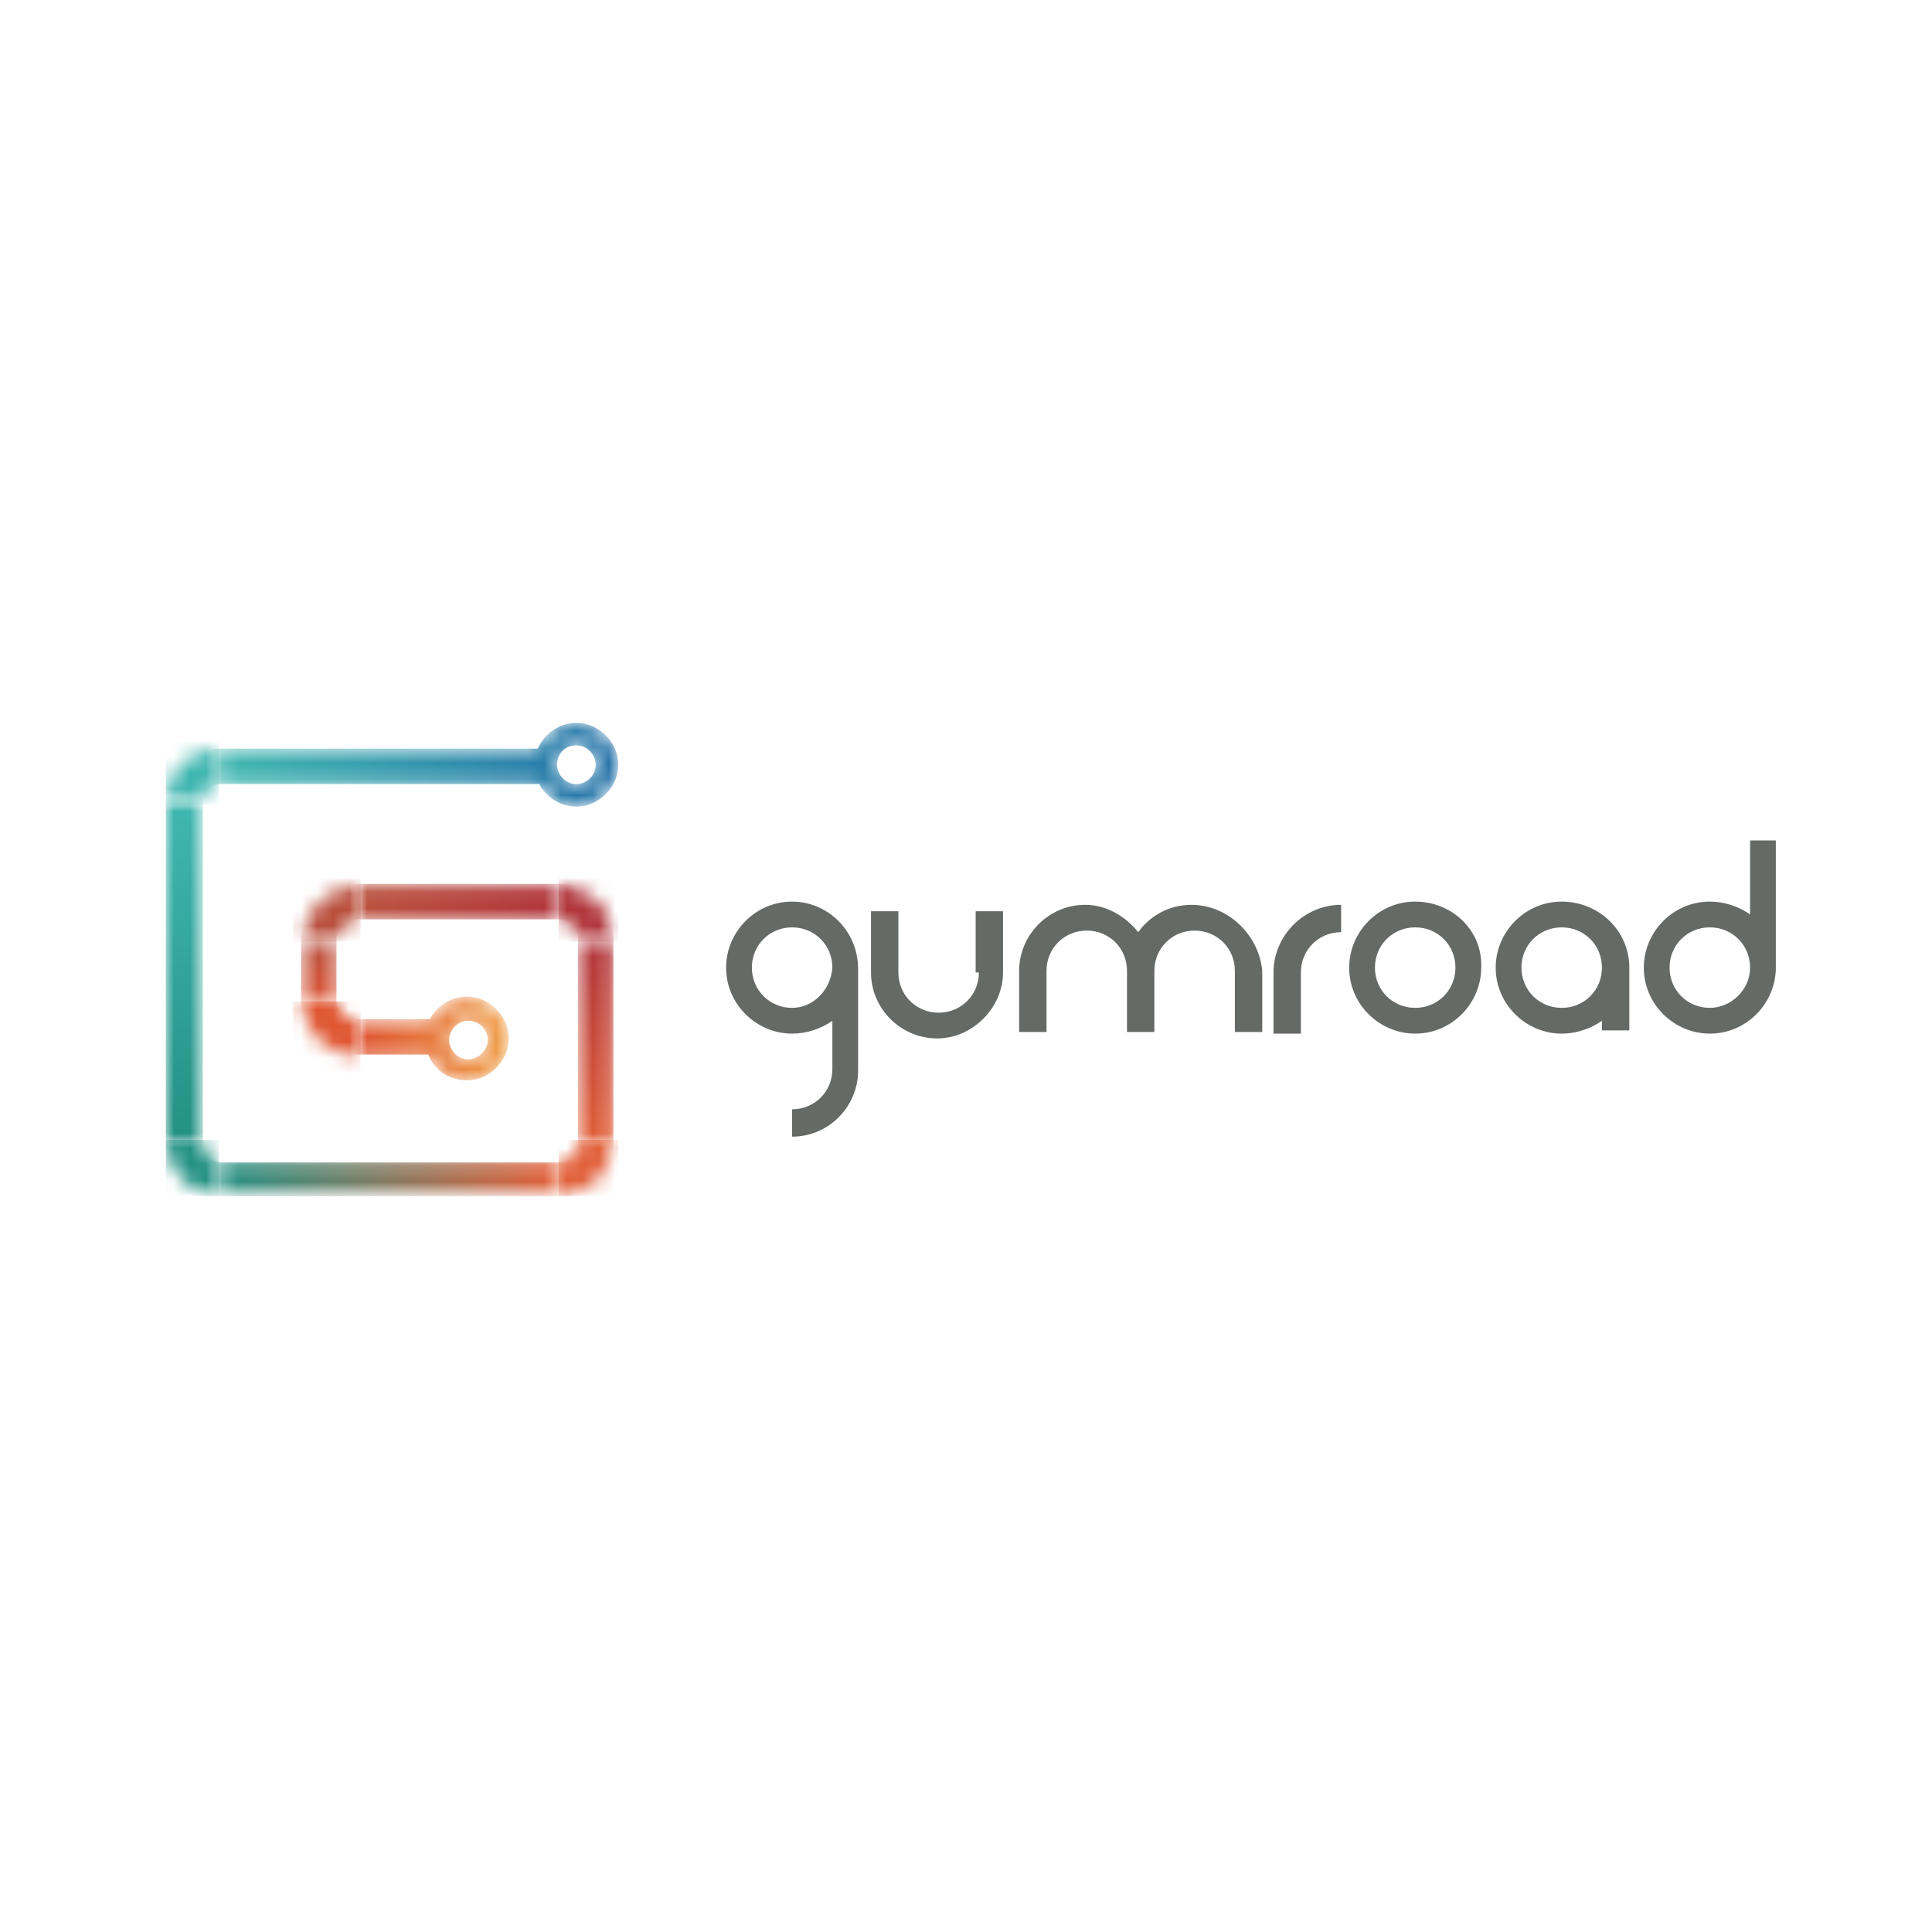 <svg version="1.1" id="Layer_1" xmlns="http://www.w3.org/2000/svg" x="0" y="0" xml:space="preserve" viewBox="0 0 120 60" height="1em" width="1em">
  <style>
    .st1,.st27{fill-rule:evenodd;clip-rule:evenodd;fill:#fff}.st27{fill:#656a67}
  </style>
  <switch>
    <g>
      <g id="Page-1">
        <g id="Gumroad_Wordmark_Full" transform="translate(-253 -140)">
          <g id="Group" transform="translate(253 140)">
            <g id="Group-8">
              <defs>
                <filter id="Adobe_OpacityMaskFilter" filterUnits="userSpaceOnUse" x="10.3" y="15.5" width="3.3" height="4.4">
                  <feColorMatrix values="1 0 0 0 0 0 1 0 0 0 0 0 1 0 0 0 0 0 1 0"/>
                </filter>
              </defs>
              <mask maskUnits="userSpaceOnUse" x="10.3" y="15.5" width="3.3" height="4.4" id="mask-2_1_">
                <g filter="url(#Adobe_OpacityMaskFilter)">
                  <path id="path-1_1_" class="st1" d="M29.1 33.4c.7 0 1.2.6 1.2 1.2 0 .7-.6 1.2-1.2 1.2-.7 0-1.2-.6-1.2-1.2-.1-.7.5-1.2 1.2-1.2zm6.7-17.1c.7 0 1.2.6 1.2 1.2 0 .7-.6 1.2-1.2 1.2-.7 0-1.2-.6-1.2-1.2 0-.7.5-1.2 1.2-1.2zm-22.1 2.4h19.8c.4.8 1.3 1.4 2.3 1.4 1.4 0 2.6-1.2 2.6-2.6 0-1.4-1.2-2.6-2.6-2.6-1.1 0-2 .7-2.4 1.6H13.7c-1.9 0-3.4 1.4-3.4 3.3v21c0 1.9 1.6 3.5 3.4 3.5h21c1.9 0 3.4-1.6 3.4-3.5V28.4c0-1.9-1.5-3.4-3.4-3.4H22.3c-1.9 0-3.5 1.6-3.5 3.4v3.9c0 1.8 1.6 3.3 3.5 3.3h4.4c.4 1 1.3 1.6 2.4 1.6 1.4 0 2.6-1.2 2.6-2.6S30.5 32 29.1 32c-1 0-1.9.6-2.3 1.4h-4.5c-.6 0-1.3-.4-1.3-1.1v-3.9c0-.6.6-1.2 1.3-1.2h12.5c.7 0 1.2.5 1.2 1.2v12.5c0 .7-.5 1.3-1.2 1.3h-21c-.7 0-1.2-.6-1.2-1.3v-21c-.1-.7.4-1.2 1.1-1.2z"/>
                </g>
              </mask>
              <path id="Fill-1" mask="url(#mask-2_1_)" fill-rule="evenodd" clip-rule="evenodd" fill="#3eb5af" d="M10.3 20h3.3v-4.5h-3.3z"/>
              <defs>
                <filter id="Adobe_OpacityMaskFilter_1_" filterUnits="userSpaceOnUse" x="10.3" y="40.8" width="3.3" height="3.6">
                  <feColorMatrix values="1 0 0 0 0 0 1 0 0 0 0 0 1 0 0 0 0 0 1 0"/>
                </filter>
              </defs>
              <mask maskUnits="userSpaceOnUse" x="10.3" y="40.8" width="3.3" height="3.6" id="mask-2_2_">
                <g filter="url(#Adobe_OpacityMaskFilter_1_)">
                  <path id="path-1_2_" class="st1" d="M29.1 33.4c.7 0 1.2.6 1.2 1.2 0 .7-.6 1.2-1.2 1.2-.7 0-1.2-.6-1.2-1.2-.1-.7.5-1.2 1.2-1.2zm6.7-17.1c.7 0 1.2.6 1.2 1.2 0 .7-.6 1.2-1.2 1.2-.7 0-1.2-.6-1.2-1.2 0-.7.5-1.2 1.2-1.2zm-22.1 2.4h19.8c.4.8 1.3 1.4 2.3 1.4 1.4 0 2.6-1.2 2.6-2.6 0-1.4-1.2-2.6-2.6-2.6-1.1 0-2 .7-2.4 1.6H13.7c-1.9 0-3.4 1.4-3.4 3.3v21c0 1.9 1.6 3.5 3.4 3.5h21c1.9 0 3.4-1.6 3.4-3.5V28.4c0-1.9-1.5-3.4-3.4-3.4H22.3c-1.9 0-3.5 1.6-3.5 3.4v3.9c0 1.8 1.6 3.3 3.5 3.3h4.4c.4 1 1.3 1.6 2.4 1.6 1.4 0 2.6-1.2 2.6-2.6S30.5 32 29.1 32c-1 0-1.9.6-2.3 1.4h-4.5c-.6 0-1.3-.4-1.3-1.1v-3.9c0-.6.6-1.2 1.3-1.2h12.5c.7 0 1.2.5 1.2 1.2v12.5c0 .7-.5 1.3-1.2 1.3h-21c-.7 0-1.2-.6-1.2-1.3v-21c-.1-.7.4-1.2 1.1-1.2z"/>
                </g>
              </mask>
              <path id="Fill-3" mask="url(#mask-2_2_)" fill-rule="evenodd" clip-rule="evenodd" fill="#229183" d="M10.3 44.3h3.3v-3.5h-3.3z"/>
              <defs>
                <filter id="Adobe_OpacityMaskFilter_2_" filterUnits="userSpaceOnUse" x="34.7" y="40.8" width="3.7" height="3.6">
                  <feColorMatrix values="1 0 0 0 0 0 1 0 0 0 0 0 1 0 0 0 0 0 1 0"/>
                </filter>
              </defs>
              <mask maskUnits="userSpaceOnUse" x="34.7" y="40.8" width="3.7" height="3.6" id="mask-2_3_">
                <g filter="url(#Adobe_OpacityMaskFilter_2_)">
                  <path id="path-1_3_" class="st1" d="M29.1 33.4c.7 0 1.2.6 1.2 1.2 0 .7-.6 1.2-1.2 1.2-.7 0-1.2-.6-1.2-1.2-.1-.7.5-1.2 1.2-1.2zm6.7-17.1c.7 0 1.2.6 1.2 1.2 0 .7-.6 1.2-1.2 1.2-.7 0-1.2-.6-1.2-1.2 0-.7.5-1.2 1.2-1.2zm-22.1 2.4h19.8c.4.8 1.3 1.4 2.3 1.4 1.4 0 2.6-1.2 2.6-2.6 0-1.4-1.2-2.6-2.6-2.6-1.1 0-2 .7-2.4 1.6H13.7c-1.9 0-3.4 1.4-3.4 3.3v21c0 1.9 1.6 3.5 3.4 3.5h21c1.9 0 3.4-1.6 3.4-3.5V28.4c0-1.9-1.5-3.4-3.4-3.4H22.3c-1.9 0-3.5 1.6-3.5 3.4v3.9c0 1.8 1.6 3.3 3.5 3.3h4.4c.4 1 1.3 1.6 2.4 1.6 1.4 0 2.6-1.2 2.6-2.6S30.5 32 29.1 32c-1 0-1.9.6-2.3 1.4h-4.5c-.6 0-1.3-.4-1.3-1.1v-3.9c0-.6.6-1.2 1.3-1.2h12.5c.7 0 1.2.5 1.2 1.2v12.5c0 .7-.5 1.3-1.2 1.3h-21c-.7 0-1.2-.6-1.2-1.3v-21c-.1-.7.4-1.2 1.1-1.2z"/>
                </g>
              </mask>
              <path id="Fill-4" mask="url(#mask-2_3_)" fill-rule="evenodd" clip-rule="evenodd" fill="#e15e38" d="M34.7 44.3h3.7v-3.5h-3.7z"/>
              <defs>
                <filter id="Adobe_OpacityMaskFilter_3_" filterUnits="userSpaceOnUse" x="34.7" y="24" width="3.7" height="4.4">
                  <feColorMatrix values="1 0 0 0 0 0 1 0 0 0 0 0 1 0 0 0 0 0 1 0"/>
                </filter>
              </defs>
              <mask maskUnits="userSpaceOnUse" x="34.7" y="24" width="3.7" height="4.4" id="mask-2_4_">
                <g filter="url(#Adobe_OpacityMaskFilter_3_)">
                  <path id="path-1_4_" class="st1" d="M29.1 33.4c.7 0 1.2.6 1.2 1.2 0 .7-.6 1.2-1.2 1.2-.7 0-1.2-.6-1.2-1.2-.1-.7.5-1.2 1.2-1.2zm6.7-17.1c.7 0 1.2.6 1.2 1.2 0 .7-.6 1.2-1.2 1.2-.7 0-1.2-.6-1.2-1.2 0-.7.5-1.2 1.2-1.2zm-22.1 2.4h19.8c.4.8 1.3 1.4 2.3 1.4 1.4 0 2.6-1.2 2.6-2.6 0-1.4-1.2-2.6-2.6-2.6-1.1 0-2 .7-2.4 1.6H13.7c-1.9 0-3.4 1.4-3.4 3.3v21c0 1.9 1.6 3.5 3.4 3.5h21c1.9 0 3.4-1.6 3.4-3.5V28.4c0-1.9-1.5-3.4-3.4-3.4H22.3c-1.9 0-3.5 1.6-3.5 3.4v3.9c0 1.8 1.6 3.3 3.5 3.3h4.4c.4 1 1.3 1.6 2.4 1.6 1.4 0 2.6-1.2 2.6-2.6S30.5 32 29.1 32c-1 0-1.9.6-2.3 1.4h-4.5c-.6 0-1.3-.4-1.3-1.1v-3.9c0-.6.6-1.2 1.3-1.2h12.5c.7 0 1.2.5 1.2 1.2v12.5c0 .7-.5 1.3-1.2 1.3h-21c-.7 0-1.2-.6-1.2-1.3v-21c-.1-.7.4-1.2 1.1-1.2z"/>
                </g>
              </mask>
              <path id="Fill-5" mask="url(#mask-2_4_)" fill-rule="evenodd" clip-rule="evenodd" fill="#b03439" d="M34.7 28.5h3.7V24h-3.7z"/>
              <defs>
                <filter id="Adobe_OpacityMaskFilter_4_" filterUnits="userSpaceOnUse" x="18.2" y="24" width="4.2" height="4.4">
                  <feColorMatrix values="1 0 0 0 0 0 1 0 0 0 0 0 1 0 0 0 0 0 1 0"/>
                </filter>
              </defs>
              <mask maskUnits="userSpaceOnUse" x="18.2" y="24" width="4.2" height="4.4" id="mask-2_5_">
                <g filter="url(#Adobe_OpacityMaskFilter_4_)">
                  <path id="path-1_5_" class="st1" d="M29.1 33.4c.7 0 1.2.6 1.2 1.2 0 .7-.6 1.2-1.2 1.2-.7 0-1.2-.6-1.2-1.2-.1-.7.5-1.2 1.2-1.2zm6.7-17.1c.7 0 1.2.6 1.2 1.2 0 .7-.6 1.2-1.2 1.2-.7 0-1.2-.6-1.2-1.2 0-.7.5-1.2 1.2-1.2zm-22.1 2.4h19.8c.4.8 1.3 1.4 2.3 1.4 1.4 0 2.6-1.2 2.6-2.6 0-1.4-1.2-2.6-2.6-2.6-1.1 0-2 .7-2.4 1.6H13.7c-1.9 0-3.4 1.4-3.4 3.3v21c0 1.9 1.6 3.5 3.4 3.5h21c1.9 0 3.4-1.6 3.4-3.5V28.4c0-1.9-1.5-3.4-3.4-3.4H22.3c-1.9 0-3.5 1.6-3.5 3.4v3.9c0 1.8 1.6 3.3 3.5 3.3h4.4c.4 1 1.3 1.6 2.4 1.6 1.4 0 2.6-1.2 2.6-2.6S30.5 32 29.1 32c-1 0-1.9.6-2.3 1.4h-4.5c-.6 0-1.3-.4-1.3-1.1v-3.9c0-.6.6-1.2 1.3-1.2h12.5c.7 0 1.2.5 1.2 1.2v12.5c0 .7-.5 1.3-1.2 1.3h-21c-.7 0-1.2-.6-1.2-1.3v-21c-.1-.7.4-1.2 1.1-1.2z"/>
                </g>
              </mask>
              <path id="Fill-6" mask="url(#mask-2_5_)" fill-rule="evenodd" clip-rule="evenodd" fill="#b94f3c" d="M18.2 28.5h4.2V24h-4.2z"/>
              <defs>
                <filter id="Adobe_OpacityMaskFilter_5_" filterUnits="userSpaceOnUse" x="18.2" y="32.2" width="4.2" height="4.4">
                  <feColorMatrix values="1 0 0 0 0 0 1 0 0 0 0 0 1 0 0 0 0 0 1 0"/>
                </filter>
              </defs>
              <mask maskUnits="userSpaceOnUse" x="18.2" y="32.2" width="4.2" height="4.4" id="mask-2_6_">
                <g filter="url(#Adobe_OpacityMaskFilter_5_)">
                  <path id="path-1_6_" class="st1" d="M29.1 33.4c.7 0 1.2.6 1.2 1.2 0 .7-.6 1.2-1.2 1.2-.7 0-1.2-.6-1.2-1.2-.1-.7.5-1.2 1.2-1.2zm6.7-17.1c.7 0 1.2.6 1.2 1.2 0 .7-.6 1.2-1.2 1.2-.7 0-1.2-.6-1.2-1.2 0-.7.5-1.2 1.2-1.2zm-22.1 2.4h19.8c.4.8 1.3 1.4 2.3 1.4 1.4 0 2.6-1.2 2.6-2.6 0-1.4-1.2-2.6-2.6-2.6-1.1 0-2 .7-2.4 1.6H13.7c-1.9 0-3.4 1.4-3.4 3.3v21c0 1.9 1.6 3.5 3.4 3.5h21c1.9 0 3.4-1.6 3.4-3.5V28.4c0-1.9-1.5-3.4-3.4-3.4H22.3c-1.9 0-3.5 1.6-3.5 3.4v3.9c0 1.8 1.6 3.3 3.5 3.3h4.4c.4 1 1.3 1.6 2.4 1.6 1.4 0 2.6-1.2 2.6-2.6S30.5 32 29.1 32c-1 0-1.9.6-2.3 1.4h-4.5c-.6 0-1.3-.4-1.3-1.1v-3.9c0-.6.6-1.2 1.3-1.2h12.5c.7 0 1.2.5 1.2 1.2v12.5c0 .7-.5 1.3-1.2 1.3h-21c-.7 0-1.2-.6-1.2-1.3v-21c-.1-.7.4-1.2 1.1-1.2z"/>
                </g>
              </mask>
              <path id="Fill-7" mask="url(#mask-2_6_)" fill-rule="evenodd" clip-rule="evenodd" fill="#df542f" d="M18.2 36.7h4.2v-4.5h-4.2z"/>
            </g>
            <g id="Group-11" transform="translate(0 38)">
              <defs>
                <filter id="Adobe_OpacityMaskFilter_6_" filterUnits="userSpaceOnUse" x="10.3" y="-23.1" width="28.1" height="29.4">
                  <feColorMatrix values="1 0 0 0 0 0 1 0 0 0 0 0 1 0 0 0 0 0 1 0"/>
                </filter>
              </defs>
              <mask maskUnits="userSpaceOnUse" x="10.3" y="-23.1" width="28.1" height="29.4" id="mask-4_1_">
                <g filter="url(#Adobe_OpacityMaskFilter_6_)">
                  <path id="path-3_1_" class="st1" d="M10.3-18.1h2.2v21h-2.2z"/>
                </g>
              </mask>
              <linearGradient id="Fill-9_1_" gradientUnits="userSpaceOnUse" x1="79.74" y1="471.584" x2="79.74" y2="471.673" gradientTransform="matrix(216.6 0 0 -226.87 -17247.363 106990.898)">
                <stop offset="0" stop-color="#249184"/>
                <stop offset="1" stop-color="#3fb5af"/>
              </linearGradient>
              <path id="Fill-9" d="M29.1-4.6c.7 0 1.2.6 1.2 1.2 0 .7-.6 1.2-1.2 1.2-.7 0-1.2-.6-1.2-1.2-.1-.7.5-1.2 1.2-1.2zm6.7-17.1c.7 0 1.2.6 1.2 1.2 0 .7-.6 1.2-1.2 1.2-.7 0-1.2-.6-1.2-1.2 0-.7.5-1.2 1.2-1.2zm-22.1 2.4h19.8c.4.8 1.3 1.4 2.3 1.4 1.4 0 2.6-1.2 2.6-2.6 0-1.4-1.2-2.6-2.6-2.6-1.1 0-2 .7-2.4 1.6H13.7c-1.9 0-3.4 1.4-3.4 3.3v21c0 1.9 1.6 3.5 3.4 3.5h21c1.9 0 3.4-1.6 3.4-3.5V-9.6c0-1.9-1.5-3.4-3.4-3.4H22.3c-1.9 0-3.5 1.6-3.5 3.4v3.9c0 1.8 1.6 3.3 3.5 3.3h4.4c.4 1 1.3 1.6 2.4 1.6 1.4 0 2.6-1.2 2.6-2.6S30.5-6 29.1-6c-1 0-1.9.6-2.3 1.4h-4.5c-.6 0-1.3-.4-1.3-1.1v-3.9c0-.6.6-1.2 1.3-1.2h12.5c.7 0 1.2.5 1.2 1.2V2.9c0 .7-.5 1.3-1.2 1.3h-21c-.7 0-1.2-.6-1.2-1.3v-21c-.1-.7.4-1.2 1.1-1.2z" mask="url(#mask-4_1_)" fill-rule="evenodd" clip-rule="evenodd" fill="url(#Fill-9_1_)"/>
            </g>
            <g id="Group-14" transform="translate(25 210)">
              <defs>
                <filter id="Adobe_OpacityMaskFilter_7_" filterUnits="userSpaceOnUse" x="-14.7" y="-195.1" width="28.1" height="29.4">
                  <feColorMatrix values="1 0 0 0 0 0 1 0 0 0 0 0 1 0 0 0 0 0 1 0"/>
                </filter>
              </defs>
              <mask maskUnits="userSpaceOnUse" x="-14.7" y="-195.1" width="28.1" height="29.4" id="mask-7_1_">
                <g filter="url(#Adobe_OpacityMaskFilter_7_)">
                  <path id="path-6_1_" class="st1" d="M-11.4-167.9H9.8v2.2h-21.2v-2.2z"/>
                </g>
              </mask>
              <linearGradient id="Fill-12_1_" gradientUnits="userSpaceOnUse" x1="54.69" y1="299.632" x2="54.788" y2="299.632" gradientTransform="matrix(216.6 0 0 -226.87 -11857.363 67797.258)">
                <stop offset="0" stop-color="#249184"/>
                <stop offset="1" stop-color="#e15f38"/>
              </linearGradient>
              <path id="Fill-12" d="M4.1-176.6c.7 0 1.2.6 1.2 1.2s-.6 1.2-1.2 1.2c-.7 0-1.2-.6-1.2-1.2s.5-1.2 1.2-1.2zm6.7-17.1c.7 0 1.2.6 1.2 1.2 0 .7-.6 1.2-1.2 1.2-.7 0-1.2-.6-1.2-1.2 0-.7.5-1.2 1.2-1.2zm-22.1 2.4H8.5c.4.8 1.3 1.4 2.3 1.4 1.4 0 2.6-1.2 2.6-2.6 0-1.4-1.2-2.6-2.6-2.6-1.1 0-2 .7-2.4 1.6h-19.7c-1.9 0-3.4 1.4-3.4 3.3v21c0 1.9 1.6 3.5 3.4 3.5h21c1.9 0 3.4-1.6 3.4-3.5v-12.5c0-1.9-1.5-3.4-3.4-3.4H-2.7c-1.9 0-3.5 1.6-3.5 3.4v3.9c0 1.8 1.6 3.3 3.5 3.3h4.4c.4 1 1.3 1.6 2.4 1.6 1.4 0 2.6-1.2 2.6-2.6S5.5-178 4.1-178c-1 0-1.9.6-2.3 1.4h-4.5c-.6 0-1.3-.4-1.3-1.1v-3.9c0-.6.6-1.2 1.3-1.2H9.8c.7 0 1.2.5 1.2 1.2v12.5c0 .7-.5 1.3-1.2 1.3h-21c-.7 0-1.2-.6-1.2-1.3v-21c-.1-.7.4-1.2 1.1-1.2z" mask="url(#mask-7_1_)" fill-rule="evenodd" clip-rule="evenodd" fill="url(#Fill-12_1_)"/>
            </g>
            <g id="Group-17" transform="translate(198 104)">
              <defs>
                <filter id="Adobe_OpacityMaskFilter_8_" filterUnits="userSpaceOnUse" x="-187.7" y="-89.1" width="28.1" height="29.4">
                  <feColorMatrix values="1 0 0 0 0 0 1 0 0 0 0 0 1 0 0 0 0 0 1 0"/>
                </filter>
              </defs>
              <mask maskUnits="userSpaceOnUse" x="-187.7" y="-89.1" width="28.1" height="29.4" id="mask-10_1_">
                <g filter="url(#Adobe_OpacityMaskFilter_8_)">
                  <path id="path-9_1_" class="st1" d="M-159.9-75.6v12.5h-2.2v-12.5z"/>
                </g>
              </mask>
              <linearGradient id="Fill-15_1_" gradientUnits="userSpaceOnUse" x1="-118.26" y1="405.638" x2="-118.26" y2="405.583" gradientTransform="matrix(216.6 0 0 -226.87 25441.438 91951.469)">
                <stop offset="0" stop-color="#b1343a"/>
                <stop offset="1" stop-color="#e15f38"/>
              </linearGradient>
              <path id="Fill-15" d="M-168.9-70.6c.7 0 1.2.6 1.2 1.2s-.6 1.2-1.2 1.2c-.7 0-1.2-.6-1.2-1.2s.5-1.2 1.2-1.2zm6.7-17.1c.7 0 1.2.6 1.2 1.2 0 .7-.6 1.2-1.2 1.2-.7 0-1.2-.6-1.2-1.2 0-.7.5-1.2 1.2-1.2zm-22.1 2.4h19.8c.4.8 1.3 1.4 2.3 1.4 1.4 0 2.6-1.2 2.6-2.6 0-1.4-1.2-2.6-2.6-2.6-1.1 0-2 .7-2.4 1.6h-19.7c-1.9 0-3.4 1.4-3.4 3.3v21c0 1.9 1.6 3.5 3.4 3.5h21c1.9 0 3.4-1.6 3.4-3.5v-12.5c0-1.9-1.5-3.4-3.4-3.4h-12.5c-1.9 0-3.5 1.6-3.5 3.4v3.9c0 1.8 1.6 3.3 3.5 3.3h4.4c.4 1 1.3 1.6 2.4 1.6 1.4 0 2.6-1.2 2.6-2.6s-1.2-2.6-2.6-2.6c-1 0-1.9.6-2.3 1.4h-4.5c-.6 0-1.3-.4-1.3-1.1v-3.9c0-.6.6-1.2 1.3-1.2h12.5c.7 0 1.2.5 1.2 1.2v12.5c0 .7-.5 1.3-1.2 1.3h-21c-.7 0-1.2-.6-1.2-1.3v-21c0-.6.5-1.1 1.2-1.1z" mask="url(#mask-10_1_)" fill-rule="evenodd" clip-rule="evenodd" fill="url(#Fill-15_1_)"/>
            </g>
            <g id="Group-20" transform="translate(92 78)">
              <defs>
                <filter id="Adobe_OpacityMaskFilter_9_" filterUnits="userSpaceOnUse" x="-81.7" y="-63.1" width="28.1" height="29.4">
                  <feColorMatrix values="1 0 0 0 0 0 1 0 0 0 0 0 1 0 0 0 0 0 1 0"/>
                </filter>
              </defs>
              <mask maskUnits="userSpaceOnUse" x="-81.7" y="-63.1" width="28.1" height="29.4" id="mask-13_1_">
                <g filter="url(#Adobe_OpacityMaskFilter_9_)">
                  <path id="path-12_1_" class="st1" d="M-69.7-53h12.5v2.2h-12.5z"/>
                </g>
              </mask>
              <linearGradient id="Fill-18_1_" gradientUnits="userSpaceOnUse" x1="-12.213" y1="431.632" x2="-12.268" y2="431.632" gradientTransform="matrix(216.6 0 0 -226.87 2587.837 97876.094)">
                <stop offset="0" stop-color="#b1343a"/>
                <stop offset="1" stop-color="#ba503d"/>
              </linearGradient>
              <path id="Fill-18" d="M-62.9-44.6c.7 0 1.2.6 1.2 1.2s-.6 1.2-1.2 1.2c-.7 0-1.2-.6-1.2-1.2s.5-1.2 1.2-1.2zm6.7-17.1c.7 0 1.2.6 1.2 1.2 0 .7-.6 1.2-1.2 1.2-.7 0-1.2-.6-1.2-1.2 0-.7.5-1.2 1.2-1.2zm-22.1 2.4h19.8c.4.8 1.3 1.4 2.3 1.4 1.4 0 2.6-1.2 2.6-2.6 0-1.4-1.2-2.6-2.6-2.6-1.1 0-2 .7-2.4 1.6h-19.7c-1.9 0-3.4 1.4-3.4 3.3v21c0 1.9 1.6 3.5 3.4 3.5h21c1.9 0 3.4-1.6 3.4-3.5v-12.5c0-1.9-1.5-3.4-3.4-3.4h-12.5c-1.9 0-3.5 1.6-3.5 3.4v3.9c0 1.8 1.6 3.3 3.5 3.3h4.4c.4 1 1.3 1.6 2.4 1.6 1.4 0 2.6-1.2 2.6-2.6s-1.2-2.6-2.6-2.6c-1 0-1.9.6-2.3 1.4h-4.5c-.6 0-1.3-.4-1.3-1.1v-3.9c0-.6.6-1.2 1.3-1.2h12.5c.7 0 1.2.5 1.2 1.2v12.5c0 .7-.5 1.3-1.2 1.3h-21c-.7 0-1.2-.6-1.2-1.3v-21c0-.6.5-1.1 1.2-1.1z" mask="url(#mask-13_1_)" fill-rule="evenodd" clip-rule="evenodd" fill="url(#Fill-18_1_)"/>
            </g>
            <g id="Group-23" transform="translate(65 104)">
              <defs>
                <filter id="Adobe_OpacityMaskFilter_10_" filterUnits="userSpaceOnUse" x="-54.7" y="-89.1" width="28.1" height="29.4">
                  <feColorMatrix values="1 0 0 0 0 0 1 0 0 0 0 0 1 0 0 0 0 0 1 0"/>
                </filter>
              </defs>
              <mask maskUnits="userSpaceOnUse" x="-54.7" y="-89.1" width="28.1" height="29.4" id="mask-16_1_">
                <g filter="url(#Adobe_OpacityMaskFilter_10_)">
                  <path id="path-15_1_" class="st1" d="M-44.1-75.6v3.9h-2.1v-3.9z"/>
                </g>
              </mask>
              <linearGradient id="Fill-21_1_" gradientUnits="userSpaceOnUse" x1="14.74" y1="405.637" x2="14.74" y2="405.621" gradientTransform="matrix(216.6 0 0 -226.87 -3233.363 91951.469)">
                <stop offset="0" stop-color="#ba503d"/>
                <stop offset="1" stop-color="#df5430"/>
              </linearGradient>
              <path id="Fill-21" d="M-35.9-70.6c.7 0 1.2.6 1.2 1.2s-.6 1.2-1.2 1.2c-.7 0-1.2-.6-1.2-1.2s.5-1.2 1.2-1.2zm6.7-17.1c.7 0 1.2.6 1.2 1.2 0 .7-.6 1.2-1.2 1.2-.7 0-1.2-.6-1.2-1.2 0-.7.5-1.2 1.2-1.2zm-22.1 2.4h19.8c.4.8 1.3 1.4 2.3 1.4 1.4 0 2.6-1.2 2.6-2.6 0-1.4-1.2-2.6-2.6-2.6-1.1 0-2 .7-2.4 1.6h-19.7c-1.9 0-3.4 1.4-3.4 3.3v21c0 1.9 1.6 3.5 3.4 3.5h21c1.9 0 3.4-1.6 3.4-3.5v-12.5c0-1.9-1.5-3.4-3.4-3.4h-12.5c-1.9 0-3.5 1.6-3.5 3.4v3.9c0 1.8 1.6 3.3 3.5 3.3h4.4c.4 1 1.3 1.6 2.4 1.6 1.4 0 2.6-1.2 2.6-2.6s-1.2-2.6-2.6-2.6c-1 0-1.9.6-2.3 1.4h-4.5c-.6 0-1.3-.4-1.3-1.1v-3.9c0-.6.6-1.2 1.3-1.2h12.5c.7 0 1.2.5 1.2 1.2v12.5c0 .7-.5 1.3-1.2 1.3h-21c-.7 0-1.2-.6-1.2-1.3v-21c0-.6.5-1.1 1.2-1.1z" mask="url(#mask-16_1_)" fill-rule="evenodd" clip-rule="evenodd" fill="url(#Fill-21_1_)"/>
            </g>
            <g id="Group-26" transform="translate(25)">
              <defs>
                <filter id="Adobe_OpacityMaskFilter_11_" filterUnits="userSpaceOnUse" x="-14.7" y="14.9" width="28.1" height="29.4">
                  <feColorMatrix values="1 0 0 0 0 0 1 0 0 0 0 0 1 0 0 0 0 0 1 0"/>
                </filter>
              </defs>
              <mask maskUnits="userSpaceOnUse" x="-14.7" y="14.9" width="28.1" height="29.4" id="mask-19_1_">
                <g filter="url(#Adobe_OpacityMaskFilter_11_)">
                  <path id="path-18_1_" class="st1" d="M10.8 14.9c1.4 0 2.6 1.2 2.6 2.6 0 1.4-1.2 2.6-2.6 2.6-1 0-1.9-.6-2.3-1.4h-20v-2.2H8.4c.4-.9 1.3-1.6 2.4-1.6zm0 1.4c-.7 0-1.2.6-1.2 1.2 0 .7.6 1.2 1.2 1.2.7 0 1.2-.6 1.2-1.2.1-.7-.5-1.2-1.2-1.2z"/>
                </g>
              </mask>
              <linearGradient id="Fill-24_1_" gradientUnits="userSpaceOnUse" x1="54.807" y1="509.632" x2="54.692" y2="509.632" gradientTransform="matrix(216.6 0 0 -226.87 -11857.363 115649.96)">
                <stop offset="0" stop-color="#2270a8"/>
                <stop offset="1" stop-color="#3fb5af"/>
              </linearGradient>
              <path id="Fill-24" d="M4.1 33.4c.7 0 1.2.6 1.2 1.2 0 .7-.6 1.2-1.2 1.2-.7 0-1.2-.6-1.2-1.2-.1-.7.5-1.2 1.2-1.2zm6.7-17.1c.7 0 1.2.6 1.2 1.2 0 .7-.6 1.2-1.2 1.2-.7 0-1.2-.6-1.2-1.2 0-.7.5-1.2 1.2-1.2zm-22.1 2.4H8.5c.4.8 1.3 1.4 2.3 1.4 1.4 0 2.6-1.2 2.6-2.6 0-1.4-1.2-2.6-2.6-2.6-1.1 0-2 .7-2.4 1.6h-19.7c-1.9 0-3.4 1.4-3.4 3.3v21c0 1.9 1.6 3.5 3.4 3.5h21c1.9 0 3.4-1.6 3.4-3.5V28.4c0-1.9-1.5-3.4-3.4-3.4H-2.7c-1.9 0-3.5 1.6-3.5 3.4v3.9c0 1.8 1.6 3.3 3.5 3.3h4.4c.4 1 1.3 1.6 2.4 1.6 1.4 0 2.6-1.2 2.6-2.6S5.5 32 4.1 32c-1 0-1.9.6-2.3 1.4h-4.5c-.6 0-1.3-.4-1.3-1.1v-3.9c0-.6.6-1.2 1.3-1.2H9.8c.7 0 1.2.5 1.2 1.2v12.5c0 .7-.5 1.3-1.2 1.3h-21c-.7 0-1.2-.6-1.2-1.3v-21c-.1-.7.4-1.2 1.1-1.2z" mask="url(#mask-19_1_)" fill-rule="evenodd" clip-rule="evenodd" fill="url(#Fill-24_1_)"/>
            </g>
            <g id="Group-29" transform="translate(92 132)">
              <defs>
                <filter id="Adobe_OpacityMaskFilter_12_" filterUnits="userSpaceOnUse" x="-81.7" y="-117.1" width="28.1" height="29.4">
                  <feColorMatrix values="1 0 0 0 0 0 1 0 0 0 0 0 1 0 0 0 0 0 1 0"/>
                </filter>
              </defs>
              <mask maskUnits="userSpaceOnUse" x="-81.7" y="-117.1" width="28.1" height="29.4" id="mask-22_1_">
                <g filter="url(#Adobe_OpacityMaskFilter_12_)">
                  <path id="path-21_1_" class="st1" d="M-62.9-100c1.4 0 2.6 1.2 2.6 2.6s-1.2 2.6-2.6 2.6c-1.1 0-2-.7-2.4-1.6h-4.4v-2.2h4.5c.4-.8 1.3-1.4 2.3-1.4zm0 1.4c-.7 0-1.2.6-1.2 1.2s.6 1.2 1.2 1.2c.7 0 1.2-.6 1.2-1.2s-.5-1.2-1.2-1.2z"/>
                </g>
              </mask>
              <linearGradient id="Fill-27_1_" gradientUnits="userSpaceOnUse" x1="-12.269" y1="377.632" x2="-12.224" y2="377.632" gradientTransform="matrix(216.6 0 0 -226.87 2587.837 85571.11)">
                <stop offset="0" stop-color="#df5430"/>
                <stop offset="1" stop-color="#f0a44c"/>
              </linearGradient>
              <path id="Fill-27" d="M-62.9-98.6c.7 0 1.2.6 1.2 1.2s-.6 1.2-1.2 1.2c-.7 0-1.2-.6-1.2-1.2s.5-1.2 1.2-1.2zm6.7-17.1c.7 0 1.2.6 1.2 1.2 0 .7-.6 1.2-1.2 1.2-.7 0-1.2-.6-1.2-1.2 0-.7.5-1.2 1.2-1.2zm-22.1 2.4h19.8c.4.8 1.3 1.4 2.3 1.4 1.4 0 2.6-1.2 2.6-2.6 0-1.4-1.2-2.6-2.6-2.6-1.1 0-2 .7-2.4 1.6h-19.7c-1.9 0-3.4 1.4-3.4 3.3v21c0 1.9 1.6 3.5 3.4 3.5h21c1.9 0 3.4-1.6 3.4-3.5v-12.5c0-1.9-1.5-3.4-3.4-3.4h-12.5c-1.9 0-3.5 1.6-3.5 3.4v3.9c0 1.8 1.6 3.3 3.5 3.3h4.4c.4 1 1.3 1.6 2.4 1.6 1.4 0 2.6-1.2 2.6-2.6s-1.2-2.6-2.6-2.6c-1 0-1.9.6-2.3 1.4h-4.5c-.6 0-1.3-.4-1.3-1.1v-3.9c0-.6.6-1.2 1.3-1.2h12.5c.7 0 1.2.5 1.2 1.2v12.5c0 .7-.5 1.3-1.2 1.3h-21c-.7 0-1.2-.6-1.2-1.3v-21c0-.6.5-1.1 1.2-1.1z" mask="url(#mask-22_1_)" fill-rule="evenodd" clip-rule="evenodd" fill="url(#Fill-27_1_)"/>
            </g>
            <path id="Fill-30" class="st27" d="M49.2 32.6c-1.4 0-2.5-1.1-2.5-2.5s1.1-2.5 2.5-2.5 2.5 1.1 2.5 2.5c-.1 1.4-1.2 2.5-2.5 2.5zm0-6.6c-2.3 0-4.1 1.9-4.1 4.1 0 2.3 1.9 4.1 4.1 4.1.9 0 1.8-.3 2.5-.8v3c0 1.4-1.1 2.5-2.5 2.5v1.7c2.3 0 4.1-1.9 4.1-4.1v-6.3c0-2.4-1.9-4.2-4.1-4.2z"/>
            <path id="Fill-31" class="st27" d="M60.8 30.4c0 1.4-1.1 2.5-2.5 2.5s-2.5-1.1-2.5-2.5v-3.8h-1.7v3.8c0 2.3 1.9 4.1 4.1 4.1s4.1-1.9 4.1-4.1v-3.8h-1.7v3.8"/>
            <path id="Fill-32" class="st27" d="M74 26.2c-1.4 0-2.6.7-3.3 1.7-.8-1-2-1.7-3.3-1.7-2.3 0-4.1 1.9-4.1 4.1v3.8H65v-3.8c0-1.4 1.1-2.5 2.5-2.5s2.5 1.1 2.5 2.5v3.8h1.7v-3.8c0-1.4 1.1-2.5 2.5-2.5s2.5 1.1 2.5 2.5v3.8h1.7v-3.8c-.2-2.2-2.1-4.1-4.4-4.1"/>
            <path id="Fill-33" class="st27" d="M79.1 30.4v3.8h1.7v-3.8c0-1.4 1.1-2.5 2.5-2.5v-1.7c-2.3 0-4.2 1.9-4.2 4.2"/>
            <path id="Fill-34" class="st27" d="M87.9 32.6c-1.4 0-2.5-1.1-2.5-2.5s1.1-2.5 2.5-2.5 2.5 1.1 2.5 2.5-1.1 2.5-2.5 2.5zm0-6.6c-2.3 0-4.1 1.9-4.1 4.1 0 2.3 1.9 4.1 4.1 4.1 2.3 0 4.1-1.9 4.1-4.1.1-2.3-1.8-4.1-4.1-4.1z"/>
            <path id="Fill-35" class="st27" d="M97 32.6c-1.4 0-2.5-1.1-2.5-2.5s1.1-2.5 2.5-2.5 2.5 1.1 2.5 2.5-1.1 2.5-2.5 2.5zm0-6.6c-2.3 0-4.1 1.9-4.1 4.1 0 2.3 1.9 4.1 4.1 4.1.9 0 1.8-.3 2.5-.8v.6h1.7v-3.9c0-2.3-1.9-4.1-4.2-4.1z"/>
            <path id="Fill-36" class="st27" d="M106.2 32.6c-1.4 0-2.5-1.1-2.5-2.5s1.1-2.5 2.5-2.5 2.5 1.1 2.5 2.5-1.2 2.5-2.5 2.5zm2.5-10.4v4.6c-.7-.5-1.6-.8-2.5-.8-2.3 0-4.1 1.9-4.1 4.1 0 2.3 1.9 4.1 4.1 4.1 2.3 0 4.1-1.9 4.1-4.1v-7.9h-1.6z"/>
          </g>
        </g>
      </g>
    </g>
  </switch>
</svg>
